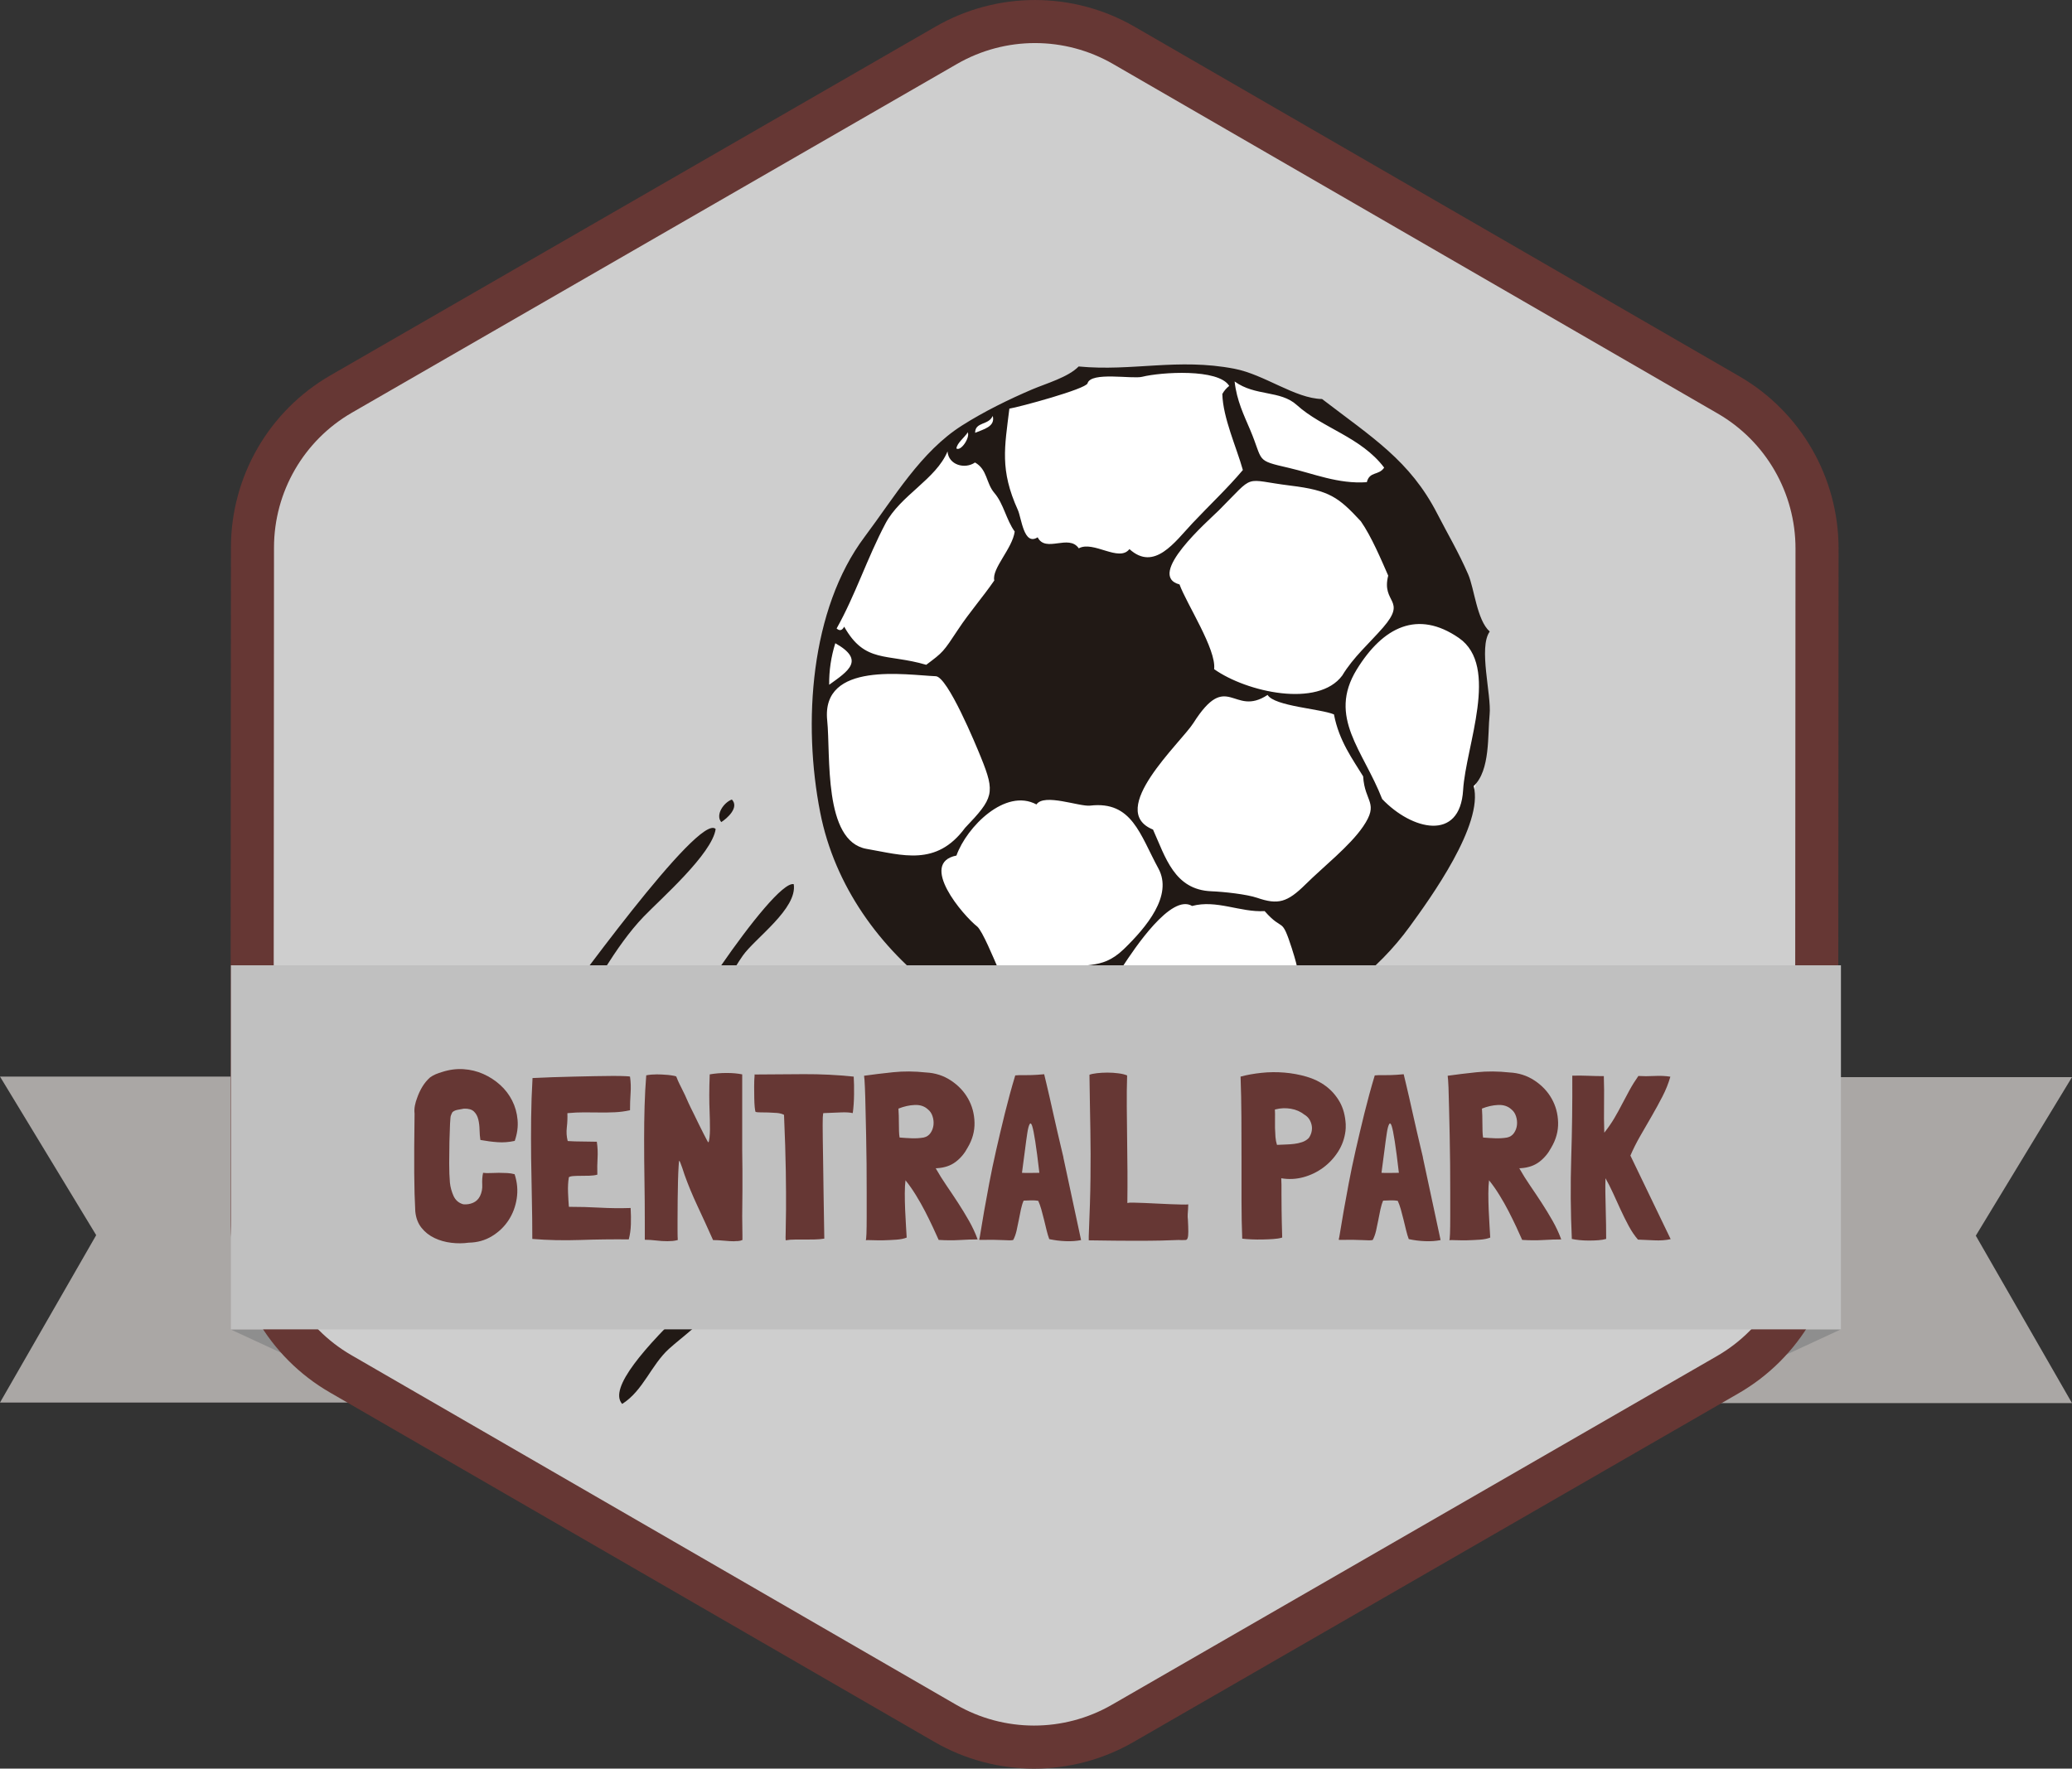 <?xml version="1.0" encoding="UTF-8"?>
<svg id="Layer_2" data-name="Layer 2" xmlns="http://www.w3.org/2000/svg" viewBox="0 0 547.98 467.88">
  <rect x="0" y="0" width="547.98" height="467.88" fill="#333333" stroke="none"/>
  <defs>
    <style>
      .cls-1 {
        fill: #8e8e8e;
      }

      .cls-1, .cls-2, .cls-3, .cls-4, .cls-5, .cls-6, .cls-7 {
        stroke-width: 0px;
      }

      .cls-2 {
        fill: #fff;
      }

      .cls-2, .cls-3 {
        fill-rule: evenodd;
      }

      .cls-3 {
        fill: #211915;
      }

      .cls-4 {
        fill: silver;
      }

      .cls-5 {
        fill: #aaa7a5;
      }

      .cls-6 {
        fill: #663734;
      }

      .cls-8 {
        fill: none;
        stroke: #663734;
        stroke-miterlimit: 10;
        stroke-width: 11.39px;
      }

      .cls-7 {
        fill: #cecece;
      }
    </style>
  </defs>
  <g id="Layer_1_Outlined_Text" data-name="Layer 1 Outlined Text">
    <g id="CentralPark_Badge_-_Silver" data-name="CentralPark Badge - Silver">
      <polygon class="cls-5" points="103.1 371.03 0 371.03 25.44 326.75 0 284.8 103.1 284.8 103.1 371.03"/>
      <polygon class="cls-1" points="103.02 371.15 103.02 351.73 61.07 351.73 103.02 371.15"/>
      <polygon class="cls-5" points="444.88 371.18 547.98 371.18 522.54 326.89 547.98 284.95 444.88 284.95 444.88 371.18"/>
      <polygon class="cls-1" points="444.91 371.1 444.91 351.67 486.87 351.67 444.91 371.1"/>
      <path class="cls-7" d="m250.09,454.79l-159.1-92c-14.45-8.35-23.34-23.78-23.33-40.47l.12-177.04c.01-16.69,8.92-32.1,23.38-40.44L250.4,13.06c14.46-8.33,32.26-8.32,46.71.03l159.1,92c14.45,8.35,23.34,23.78,23.33,40.47l-.12,177.05c-.01,16.69-8.92,32.1-23.38,40.44l-159.23,91.79c-14.46,8.33-32.26,8.32-46.71-.03Z"/>
      <path class="cls-8" d="m249.98,455.88l-159.89-92.45c-14.52-8.39-23.45-23.9-23.44-40.67l.12-177.92c.01-16.77,8.97-32.26,23.5-40.63L250.28,11.97c14.53-8.37,32.42-8.36,46.94.03l159.89,92.45c14.52,8.39,23.45,23.9,23.44,40.67l-.12,177.92c-.01,16.77-8.97,32.26-23.5,40.63l-160.01,92.24c-14.53,8.37-32.42,8.36-46.94-.03Z"/>
      <g>
        <path class="cls-2" d="m392.93,188.08c0,46.91-46.33,89.94-95.21,89.94s-80.85-43.04-80.85-89.94,42.17-91.09,91.05-91.09,85.01,44.19,85.01,91.09Z"/>
        <path class="cls-3" d="m209.04,319.68c-4.5,7.02-51.99,43.48-44.49,51.72,5.61-3.57,7.61-10.27,12.42-14.62,3.28-2.98,9.37-7.23,11.35-11.07,3.83-7.46,14.28-10.24,18.09-18.41,7.7-2.5,20.02-14.2,24.59-20.09,2.95-3.8,19.3-10.13,18.82-15.69-6.52-2.78-16.96,13.48-23.81,13.94-1.37,4.2-13.28,12.53-16.97,14.22Zm47.14-33.49c-.95,1.2-7.84,3.11-4.42,5.5,1.54-1.56,6.26-2.06,4.42-5.5Zm-77.03,49.51c2.01-1.46,3.1-3.63,1.06-4.49-1.28,1.42-2.7,2.82-1.06,4.49Zm4.6-3.85c1.59-1.28,2.29-2.64,1.34-4.14-1.53.19-3.53,2.59-1.34,4.14Zm4.1-52.02c2.24-3.37,15.58-17.09,13.05-21.52-7.39,6.08-22.9,26.45-24.4,35.49,2.17,2.64,10.36-12.47,11.35-13.97Zm-16.74,8.25c1.75-1.04,2.25-2.2,1.94-3.43-1.62-1.02-4,2.11-1.94,3.43Zm3.28-7.56c-1.15.98-1.13,1.96.07,2.95,1.53-.69,1.51-1.67-.07-2.95Zm35.53-46.62c-5.47-1.22-34.96,43.71-33.17,45.85,7.31-3.71,14.82-20.02,19.71-26.96,3.22-4.58,14.47-12.4,13.46-18.89Zm-59.24,36.95c6.26-9.06,11.9-20.39,19.53-28.34,4.57-4.75,18.14-16.63,19.06-23.2-4.34-4.57-39.83,44.99-44.3,50.83-4.08,5.33-36.63,37.09-31.74,42.46,14.4-17.39,24.44-22.93,37.44-41.76Zm42.88-59.34c-2.17.78-4.41,4.07-2.81,5.97,1.52-.95,4.83-3.85,2.81-5.97Zm107.21,68.19c26.11-1.05,54.85-10.93,72.05-34.57,5.46-7.5,19.62-27.07,16.92-37.19,4.43-4.1,3.67-13.56,4.22-18.94.52-5.13-3.01-17.71.03-21.93-3.42-3.03-4.06-11.38-5.71-15.15-2.62-6.01-5.38-10.6-8.17-16.03-7.22-14.05-17.2-20.15-30.46-30.33-7.13-.13-15.22-6.48-23.19-8.01-15-2.89-26.92.76-41.19-.6-2.72,2.83-8.63,4.51-12.28,6.06-6,2.56-12.66,5.8-18.56,9.55-10.9,6.92-17.89,18.96-25.78,29.48-14.36,19.14-16.39,49.27-11.72,72.94,7.58,38.64,47.76,66.18,83.82,64.72Zm40.97-28.52c3.15,9.76,2.82,13.27-8.61,16.06-12.8,3.12-23.02,5.96-35.19,5.6.18-7.46-5.33-10.6-1.04-17.14,3.05-4.66,12.83-19.4,18.37-16.03,6.5-1.73,12.7,1.72,19.19,1.36,5.12,5.82,4.31.94,7.29,10.14Zm18.74-32.5c-3.51,5.15-10.54,10.65-15.18,15.25-4.88,4.84-7.31,5.47-12.83,3.58-2.72-.93-8.75-1.6-12.11-1.73-9.79-.39-12.12-9-15.42-16.32-12.47-5.05,7.38-23,10.68-28.19,9.05-14.27,10.51-1.41,19.62-7.43,1.82,3,13.97,3.65,17.55,5.15,1.35,7.08,4.99,11.9,7.72,16.39.42,6.95,4.33,6.9-.03,13.31Zm-38.27-83.53c10.08-10.07,6.17-8.27,19.1-6.68,10.28,1.26,12.66,3.03,18.59,9.43,2.81,4.02,5.42,10.24,7.24,14.38-1.88,7.36,5.09,6.27-1.33,13.69-3.68,4.24-7.89,7.86-10.82,12.73-6.37,8.62-25.28,4.42-33.89-1.68.64-5.21-7.32-17.33-9.15-22.41-9.04-2.41,7.8-17.01,10.26-19.47Zm64.74,73.86c-.83,13.78-13.6,10.57-21.41,2.37-5.01-12.92-14.48-21.6-6.74-34.24,6.96-11.33,16.14-15.88,27.02-8.38,10.88,7.51,1.83,28.59,1.13,40.24Zm-60.44-108.1c5.52,4,12.06,2.25,16.47,6.25,6.7,6.08,16.98,8.44,23.09,16.55-1.43,2.15-3.84.9-4.59,3.85-7.6.53-14.13-2.29-20.61-3.78-9.01-2.07-6.66-1.61-10.24-10.07-1.61-3.8-3.57-7.76-4.11-12.8Zm-63.97,9.09c.78,2.89-2.48,3.57-4.65,4.5.01-3.02,3.61-1.91,4.65-4.5Zm4.42-1.9c2.42-.37,20.23-5.18,20.66-6.69.9-3.16,11.81-1.07,14.45-1.73,4.99-1.24,20.18-2.24,23.02,2.41-.75.59-1.36,1.3-1.82,2.13.15,6.31,3.76,14.14,5.43,20.12-4.09,4.85-8.7,9.16-13.33,14.07-4.68,4.98-10.08,12.83-16.67,6.85-2.76,3.56-9.53-2.33-13.4-.2-2.64-3.87-8.76,1.3-10.87-2.92-3.68,2.36-4.26-5.07-5.24-7.23-4.81-10.64-3.49-16.57-2.24-26.82Zm-11.02,6.23c.67,1.43-1.81,5.12-3,4.32.17-1.51,2.16-2.86,3-4.32Zm-21.75,24.14c3.94-7.43,13.36-11.69,16.4-19.05.28,3.63,4.62,4.77,7.27,2.93,3.3,1.85,2.87,5.44,5.13,8.07,2.43,2.83,3.12,7.08,5.37,10.2-.62,4.54-6.12,9.78-5.4,12.94-3.03,4.41-6.58,8.44-9.53,12.91-4.01,6.06-3.94,6-8.47,9.4-10.47-3.08-16.19-.3-21.7-10.09-.54,1.03-1.21,1.19-2,.48,4.98-8.87,8.07-18.61,12.93-27.79Zm-13.28,31.69c7.99,4.49,3.41,7.38-1.62,10.99-.04-3.75.5-7.41,1.62-10.99Zm-2.14,20.43c-1.62-15.79,21.07-11.99,28.71-11.7,3.14.12,10.55,18.01,11.96,21.49,3.82,9.42,3.31,10.75-4.21,18.63-7.61,10.32-16.63,7.18-26.02,5.56-11.53-1.97-9.5-24.84-10.44-33.98Zm46.89,67.78c1.86.57,10.24,1.01,11.94.25.59-1.16.36-2.16-.71-3.01-2.96,2.31-8.78-.92-13.11.15-1-2.27-3.9-9.32-5.29-10.61-3.8-2.96-15.61-16.83-5.54-18.82,2.71-7.59,12.94-17.93,21.16-13.52,2.04-3.02,11.36.64,14.21.31,11.06-1.29,13.16,7.66,18.05,16.65,3.87,7.13-3.17,15.51-9.15,21.31-6.34,6.12-10.51,2.87-18.19,6.36-.75,6.1,13.5-1.88,13.29,5.1-.11,3.7,5.86,8.92,2.57,11.68-.54-.58-1.15-1.07-1.83-1.47-6.07,1.73-24.65-2.63-28.42-8.07-6.6,2.23-3.43-7.67,1.03-6.3Z"/>
      </g>
      <rect class="cls-4" x="61.07" y="255.36" width="425.8" height="96.31"/>
      <g>
        <path class="cls-6" d="m119.62,294.33c-.08.08-.16.22-.22.4s-.12.32-.16.4c-.08.12-.15.85-.22,2.18-.06,1.33-.12,2.9-.16,4.73-.04,1.83-.06,3.72-.06,5.69s.06,3.68.19,5.13c.12,1.2.45,2.38.96,3.52.52,1.14,1.38,1.88,2.58,2.21.91.08,1.77-.05,2.58-.4s1.42-.94,1.84-1.77c.46-.95.65-1.96.59-3.02-.06-1.06,0-2.1.22-3.14.58.08,1.23.1,1.96.06.72-.04,1.46-.06,2.21-.06s1.48.02,2.21.06c.73.04,1.38.15,1.96.31.71,2.16.89,4.3.56,6.44-.33,2.14-1.06,4.06-2.18,5.76-1.12,1.7-2.58,3.1-4.39,4.2-1.8,1.1-3.85,1.67-6.13,1.71-1.49.21-3.03.22-4.61.03s-3.05-.6-4.42-1.25-2.52-1.54-3.45-2.71c-.93-1.16-1.48-2.61-1.65-4.36-.08-1.49-.14-3.05-.19-4.67-.04-1.62-.07-3.43-.09-5.45-.02-2.01-.02-4.29,0-6.85.02-2.55.05-5.51.09-8.87-.08-.71-.05-1.42.09-2.15.15-.73.34-1.4.59-2.02.37-1.08.84-2.07,1.4-2.99s1.23-1.72,2.02-2.43c.46-.33.95-.61,1.49-.84.54-.23,1.1-.42,1.68-.59,1.91-.62,3.8-.87,5.66-.75s3.62.55,5.26,1.28c1.64.73,3.12,1.69,4.45,2.89,1.33,1.2,2.38,2.58,3.17,4.14.79,1.56,1.27,3.25,1.43,5.07.17,1.83-.08,3.69-.75,5.6-1.54.33-3.04.45-4.51.34-1.47-.1-3-.3-4.57-.59-.12-.79-.2-1.68-.22-2.68-.02-1-.13-1.92-.34-2.77-.21-.85-.59-1.54-1.15-2.08-.56-.54-1.44-.79-2.64-.75-.54.08-1.11.19-1.71.31-.6.12-1.07.35-1.4.68Z"/>
        <path class="cls-6" d="m166.79,319.6v.12c.08,1.33.1,2.71.06,4.14-.04,1.43-.23,2.77-.56,4.01-4.23-.04-8.54.01-12.91.16s-8.58.05-12.6-.28c0-3.61-.04-7.19-.12-10.73s-.14-7.08-.19-10.61c-.04-3.53-.04-7.05,0-10.58.04-3.53.16-7.07.37-10.64,1.62-.08,3.37-.16,5.26-.22,1.89-.06,3.79-.11,5.7-.16,1.91-.04,3.75-.08,5.54-.12,1.78-.04,3.36-.06,4.73-.06s2.47.02,3.3.06c.83.04,1.25.08,1.25.12.21,1.45.26,2.92.15,4.42-.1,1.49-.15,2.97-.15,4.42v.06c-1.33.29-2.67.47-4.02.53-1.35.06-2.71.08-4.07.06-1.37-.02-2.74-.03-4.11-.03s-2.74.06-4.11.19h-.19l-.06.06c.04,1.2,0,2.44-.15,3.7-.15,1.27-.07,2.46.22,3.58l.06.06c1.24.08,2.51.12,3.8.12s2.57.02,3.86.06v.06c.21,1.41.27,2.82.19,4.23-.08,1.41-.11,2.88-.06,4.42-.62.17-1.33.26-2.12.28-.79.02-1.55.03-2.27.03s-1.38.02-1.96.06c-.58.04-.97.15-1.18.31-.21,1.2-.28,2.55-.22,4.04s.13,2.74.22,3.73l.06.06c2.74,0,5.44.07,8.09.22,2.66.15,5.39.18,8.21.09Z"/>
        <path class="cls-6" d="m194.3,328.37c-.83,0-1.79-.05-2.86-.16-1.08-.1-2.03-.16-2.86-.16-1.37-3.07-2.73-6.05-4.08-8.93-1.35-2.88-2.5-5.65-3.45-8.31l-.62-1.87c-.17-.46-.32-.88-.47-1.28-.14-.39-.26-.59-.34-.59-.04,0-.09.5-.15,1.49-.06,1-.12,2.26-.16,3.8-.04,1.54-.07,3.24-.09,5.1s-.03,3.67-.03,5.41v2.77c0,.89.02,1.69.06,2.4-.46.12-.91.21-1.37.25-.46.04-.91.06-1.37.06-1,0-2-.06-3.02-.19-1.02-.12-2-.19-2.96-.19v-4.36c0-3.94-.03-7.7-.09-11.26-.06-3.57-.09-7.3-.09-11.2,0-2.86.04-5.69.12-8.5.08-2.8.23-5.53.44-8.18.41-.08.86-.15,1.34-.19.48-.04.96-.06,1.46-.06.25,0,.66.01,1.25.03.58.02,1.16.06,1.74.12.58.06,1.09.14,1.52.22.44.08.65.17.65.25.29.75.56,1.37.81,1.87.25.5.49.98.71,1.43.23.46.48.96.75,1.53.27.56.59,1.28.96,2.15.08.21.27.6.56,1.18.29.58.62,1.25,1,2.02s.77,1.58,1.18,2.43c.41.85.8,1.62,1.15,2.3.35.68.65,1.27.9,1.74.25.48.39.72.44.72.12-.08.23-.5.31-1.25.08-.75.12-1.47.12-2.18,0-1.66-.03-3.21-.09-4.64-.06-1.43-.09-2.89-.09-4.39,0-.87,0-1.75.03-2.64.02-.89.05-1.86.09-2.89,1.41-.25,2.9-.37,4.48-.37s2.9.12,4.11.37v20.04c.04,1.74.06,3.51.06,5.29v5.35c0,1.2,0,2.37-.03,3.49s-.03,2.26-.03,3.42c0,.83,0,1.66.03,2.49s.03,1.66.03,2.49v1.24c-.08.04-.27.1-.56.19s-.79.12-1.49.12Z"/>
        <path class="cls-6" d="m225.78,284.81c.08,1.37.12,2.95.09,4.73-.02,1.78-.13,3.42-.34,4.92-.79-.17-1.76-.23-2.92-.19-1.16.04-2.72.1-4.67.19h-.19s0,.07-.03.09c-.02.02-.03.05-.03.09-.04.21-.07.53-.09.96-.02.44-.03,1.12-.03,2.05s0,2.16.03,3.67c.02,1.51.05,3.46.09,5.85.04,2.39.08,5.25.12,8.59.04,3.34.1,7.27.19,11.79v.12c-.75.12-1.57.2-2.46.22-.89.02-1.78.03-2.68.03h-2.64c-.87,0-1.68.06-2.43.19-.04-.17-.04-.91,0-2.24.04-1.33.07-3.31.09-5.94.02-2.63,0-6-.06-10.11-.06-4.11-.22-9.06-.47-14.87l-.06-.06c-.5-.25-1.12-.41-1.87-.47-.75-.06-1.49-.1-2.24-.12-.75-.02-1.43-.03-2.05-.03s-1.06-.04-1.31-.12c-.08-.17-.15-.58-.22-1.25-.06-.66-.11-1.46-.12-2.4-.02-.93-.03-1.94-.03-3.02s.04-2.12.12-3.11c0-.04-.01-.06-.03-.06-.02,0-.03-.02-.03-.06,4.23-.04,8.6-.07,13.1-.09,4.5-.02,8.89.2,13.16.65Z"/>
        <path class="cls-6" d="m258.58,327.88h.06c-1.45,0-3.07.05-4.86.16-1.78.1-3.61.09-5.47-.03h-.06c-.42-.95-.93-2.09-1.56-3.42-.62-1.33-1.31-2.72-2.05-4.17-.75-1.45-1.56-2.88-2.43-4.29-.87-1.41-1.74-2.65-2.61-3.73l-.12-.19c-.12.95-.19,2.13-.19,3.52s.03,2.82.09,4.29c.06,1.47.13,2.87.22,4.2.08,1.33.14,2.39.19,3.17-.71.29-1.63.48-2.77.56-1.14.08-2.27.13-3.39.16-1.12.02-2.12,0-3.02-.03s-1.44-.04-1.65,0c.08,0,.14-.57.19-1.71.04-1.14.06-2.65.06-4.51v-6.44c0-2.43,0-4.94-.03-7.53s-.06-5.17-.12-7.72c-.06-2.55-.12-4.89-.16-7.03-.04-2.14-.09-3.96-.16-5.48-.06-1.51-.13-2.54-.22-3.08,2.32-.33,4.87-.64,7.65-.93,2.78-.29,5.68-.27,8.71.06,2.45.12,4.65.83,6.6,2.12,1.95,1.29,3.46,2.88,4.54,4.79,1.08,1.91,1.65,4.01,1.71,6.32.06,2.3-.55,4.53-1.84,6.69-.79,1.49-1.84,2.74-3.14,3.73-1.31,1-2.96,1.56-4.95,1.68h-.31v.06c.87,1.54,1.83,3.06,2.86,4.57,1.04,1.51,2.05,3.04,3.05,4.57,1,1.54,1.95,3.1,2.86,4.7.91,1.6,1.68,3.25,2.3,4.95Zm-20.97-34.6c.04.54.07,1.15.09,1.84s.03,1.38.03,2.08,0,1.39.03,2.05c.02.66.07,1.22.16,1.68h.06c.95.08,1.99.15,3.11.19,1.12.04,2.18-.02,3.17-.19.79-.17,1.4-.57,1.84-1.21.44-.64.69-1.35.78-2.12.08-.77,0-1.54-.25-2.3-.25-.77-.66-1.38-1.24-1.84-.91-.83-2.07-1.21-3.48-1.15s-2.84.38-4.29.96Z"/>
        <path class="cls-6" d="m281.23,306.22l4.67,21.78v.06c-1.24.25-2.61.34-4.11.28-1.49-.06-2.9-.24-4.23-.53h-.06c-.25-.66-.49-1.45-.71-2.36-.23-.91-.46-1.85-.68-2.8-.23-.95-.47-1.87-.72-2.74-.25-.87-.52-1.62-.81-2.24-.54-.08-.96-.12-1.24-.12h-.78c-.23,0-.48.01-.75.03-.27.02-.63.03-1.09.03-.29.66-.53,1.44-.72,2.33-.19.89-.37,1.83-.56,2.8-.19.97-.38,1.92-.59,2.83-.21.91-.5,1.72-.87,2.43-.04,0-.07.01-.09.03-.02.02-.05.03-.09.03-.33.08-1.16.08-2.49,0-1.33-.08-3.4-.1-6.22-.06-.04,0-.08-.02-.12-.06.08-.29.23-1.1.44-2.43.21-1.33.5-3.05.87-5.17.37-2.12.82-4.55,1.34-7.31.52-2.76,1.13-5.69,1.84-8.81.71-3.11,1.47-6.35,2.3-9.71.83-3.36,1.74-6.7,2.74-10.02.29-.04.6-.06.93-.06h1.31c.54,0,1.23,0,2.08-.03.85-.02,1.96-.09,3.33-.22.12.54.32,1.36.59,2.46.27,1.1.56,2.34.87,3.73.31,1.39.64,2.87,1,4.45.35,1.58.69,3.09,1.03,4.54.33,1.45.64,2.78.93,3.98.29,1.2.52,2.16.68,2.86Zm-6.35,4.04c-.41-3.57-.78-6.35-1.09-8.34-.31-1.99-.58-3.34-.81-4.04-.23-.71-.46-.86-.68-.47-.23.4-.44,1.19-.62,2.4-.19,1.2-.39,2.72-.62,4.54-.23,1.83-.49,3.8-.78,5.91.71.04,1.45.05,2.24.03.79-.02,1.58-.03,2.36-.03Z"/>
        <path class="cls-6" d="m314.15,322.4c.08,1.49.12,2.62.12,3.39s-.05,1.33-.16,1.68-.28.54-.53.56c-.25.02-.6.03-1.06.03-.46-.04-1.05-.04-1.77,0-.73.04-1.95.08-3.67.12-1.72.04-4.09.06-7.1.06s-7.02-.04-12.04-.12v-1.12c.12-3.11.23-5.92.31-8.43.08-2.51.13-4.85.15-7.03.02-2.18.03-4.28.03-6.32s-.02-4.11-.06-6.22c-.04-2.12-.08-4.37-.12-6.75-.04-2.38-.08-5.03-.12-7.93.41-.17,1.06-.3,1.93-.41.87-.1,1.8-.16,2.8-.16s1.97.06,2.93.19c.95.12,1.72.31,2.3.56-.08,2.7-.12,5.47-.09,8.31.02,2.84.05,5.69.09,8.56.04,2.86.07,5.71.09,8.56.02,2.84,0,5.59-.03,8.25v.06c.29-.08.84-.11,1.65-.09.81.02,1.75.05,2.83.09,1.08.04,2.23.09,3.45.16,1.22.06,2.38.12,3.48.16,1.1.04,2.07.07,2.93.09.85.02,1.44.01,1.77-.03,0,.46-.02.91-.06,1.37-.04.42-.07.84-.09,1.28s0,.82.03,1.15Z"/>
        <path class="cls-6" d="m355.9,297.51v.9c0,.27-.02.53-.06.78-.25,1.99-.9,3.82-1.96,5.48-1.06,1.66-2.38,3.07-3.95,4.23-1.58,1.16-3.32,2-5.23,2.52-1.91.52-3.86.61-5.85.28.04.58.06,1.15.06,1.71v2.43c0,1.06,0,2.48.03,4.26.02,1.79.07,4.19.16,7.22v.06s-.07.01-.09.03c-.02.02-.05.03-.09.03-.58.17-1.32.28-2.21.34-.89.06-1.82.1-2.8.12-.98.02-1.94.01-2.89-.03-.96-.04-1.78-.1-2.49-.19-.12-3.03-.19-6.32-.19-9.86v-10.92c0-3.73,0-7.49-.03-11.26-.02-3.77-.09-7.38-.22-10.83,1.7-.46,3.56-.79,5.57-1,2.01-.21,4.02-.23,6.04-.06,2.01.17,3.97.53,5.88,1.09,1.91.56,3.6,1.39,5.07,2.49,1.47,1.1,2.69,2.48,3.64,4.14s1.49,3.67,1.62,6.04Zm-10.89-2.61c-1.04-.83-2.24-1.36-3.61-1.59-1.37-.23-2.72-.18-4.04.16-.08,0-.15.02-.19.06.04.75.05,1.54.03,2.36-.02.83-.02,1.66,0,2.49.02.83.06,1.63.12,2.4.06.77.2,1.46.4,2.08h.19c.66-.04,1.37-.07,2.12-.09s1.48-.07,2.21-.16c.73-.08,1.43-.24,2.12-.47.69-.23,1.28-.59,1.77-1.09.33-.46.57-.97.72-1.56.14-.58.17-1.16.06-1.74-.11-.58-.31-1.12-.62-1.62s-.74-.91-1.28-1.24Z"/>
        <path class="cls-6" d="m376.31,306.22l4.67,21.78v.06c-1.24.25-2.61.34-4.11.28-1.49-.06-2.9-.24-4.23-.53h-.06c-.25-.66-.49-1.45-.71-2.36-.23-.91-.46-1.85-.68-2.8-.23-.95-.47-1.87-.72-2.74-.25-.87-.52-1.62-.81-2.24-.54-.08-.96-.12-1.24-.12h-.78c-.23,0-.48.01-.75.03-.27.02-.63.03-1.09.03-.29.66-.53,1.44-.72,2.33-.19.89-.37,1.83-.56,2.8-.19.97-.38,1.92-.59,2.83-.21.91-.5,1.72-.87,2.43-.04,0-.07.01-.09.03-.02.02-.05.03-.09.03-.33.08-1.16.08-2.49,0-1.33-.08-3.4-.1-6.22-.06-.04,0-.08-.02-.12-.06.08-.29.23-1.1.44-2.43.21-1.33.5-3.05.87-5.17.37-2.12.82-4.55,1.34-7.31.52-2.76,1.13-5.69,1.84-8.81.71-3.11,1.47-6.35,2.3-9.71.83-3.36,1.74-6.7,2.74-10.02.29-.04.6-.06.93-.06h1.31c.54,0,1.23,0,2.08-.03.85-.02,1.96-.09,3.33-.22.12.54.32,1.36.59,2.46.27,1.1.56,2.34.87,3.73.31,1.39.64,2.87,1,4.45.35,1.58.69,3.09,1.03,4.54.33,1.45.64,2.78.93,3.98.29,1.2.52,2.16.68,2.86Zm-6.35,4.04c-.41-3.57-.78-6.35-1.09-8.34-.31-1.99-.58-3.34-.81-4.04-.23-.71-.46-.86-.68-.47-.23.4-.44,1.19-.62,2.4-.19,1.2-.39,2.72-.62,4.54-.23,1.83-.49,3.8-.78,5.91.71.04,1.45.05,2.24.03.79-.02,1.58-.03,2.36-.03Z"/>
        <path class="cls-6" d="m412.9,327.88h.06c-1.45,0-3.07.05-4.85.16-1.79.1-3.61.09-5.48-.03h-.06c-.41-.95-.93-2.09-1.55-3.42-.62-1.33-1.31-2.72-2.05-4.17-.75-1.45-1.55-2.88-2.43-4.29-.87-1.41-1.74-2.65-2.61-3.73l-.12-.19c-.12.95-.19,2.13-.19,3.52s.03,2.82.09,4.29.13,2.87.22,4.2c.08,1.33.14,2.39.19,3.17-.71.29-1.63.48-2.77.56s-2.27.13-3.39.16c-1.12.02-2.13,0-3.02-.03-.89-.04-1.44-.04-1.65,0,.08,0,.14-.57.19-1.71.04-1.14.06-2.65.06-4.51v-6.44c0-2.43-.01-4.94-.03-7.53-.02-2.59-.06-5.17-.12-7.72-.06-2.55-.12-4.89-.16-7.03-.04-2.14-.09-3.96-.15-5.48-.06-1.51-.14-2.54-.22-3.08,2.32-.33,4.88-.64,7.65-.93s5.68-.27,8.71.06c2.45.12,4.64.83,6.6,2.12,1.95,1.29,3.46,2.88,4.54,4.79,1.08,1.91,1.65,4.01,1.71,6.32.06,2.3-.55,4.53-1.84,6.69-.79,1.49-1.84,2.74-3.14,3.73-1.31,1-2.96,1.56-4.95,1.68h-.31v.06c.87,1.54,1.82,3.06,2.86,4.57,1.04,1.51,2.05,3.04,3.05,4.57,1,1.54,1.95,3.1,2.86,4.7.91,1.6,1.68,3.25,2.3,4.95Zm-20.97-34.6c.04.54.07,1.15.09,1.84.02.68.03,1.38.03,2.08s0,1.39.03,2.05c.02.66.07,1.22.15,1.68h.06c.96.08,1.99.15,3.11.19,1.12.04,2.18-.02,3.17-.19.79-.17,1.4-.57,1.84-1.21.44-.64.7-1.35.78-2.12.08-.77,0-1.54-.25-2.3-.25-.77-.66-1.38-1.24-1.84-.91-.83-2.08-1.21-3.49-1.15s-2.84.38-4.29.96Z"/>
        <path class="cls-6" d="m431.2,305.72l10.64,22.09c-1.33.29-2.77.39-4.33.31-1.55-.08-3-.15-4.32-.19-.87-1-1.68-2.19-2.43-3.58-.75-1.39-1.46-2.83-2.15-4.32-.68-1.49-1.36-2.97-2.02-4.42-.66-1.45-1.33-2.76-1.99-3.92-.04,1.2-.05,2.5-.03,3.89s.05,2.79.09,4.2c.04,1.41.07,2.8.09,4.17.02,1.37.03,2.64.03,3.8-.58.17-1.27.28-2.05.34-.79.06-1.62.09-2.49.09s-1.71-.04-2.52-.12-1.48-.19-2.02-.31c-.33-7.13-.38-14.3-.16-21.5.23-7.2.32-14.43.28-21.69,1.37-.04,2.77-.03,4.2.03,1.43.06,2.81.09,4.14.09.08,2.36.1,4.85.06,7.47-.04,2.61-.02,5.1.06,7.47,0,.04.03,0,.09-.09.06-.1.13-.2.22-.28.87-1.12,1.66-2.28,2.37-3.48.71-1.2,1.38-2.43,2.02-3.67.64-1.24,1.31-2.49,1.99-3.73.68-1.25,1.46-2.49,2.33-3.73,1.33.08,2.74.08,4.23,0,1.49-.08,2.9-.02,4.23.19-.5,1.74-1.19,3.49-2.09,5.23s-1.85,3.49-2.86,5.23c-1.02,1.74-2.02,3.48-3.02,5.23-1,1.74-1.87,3.48-2.62,5.23Z"/>
      </g>
    </g>
  </g>
</svg>